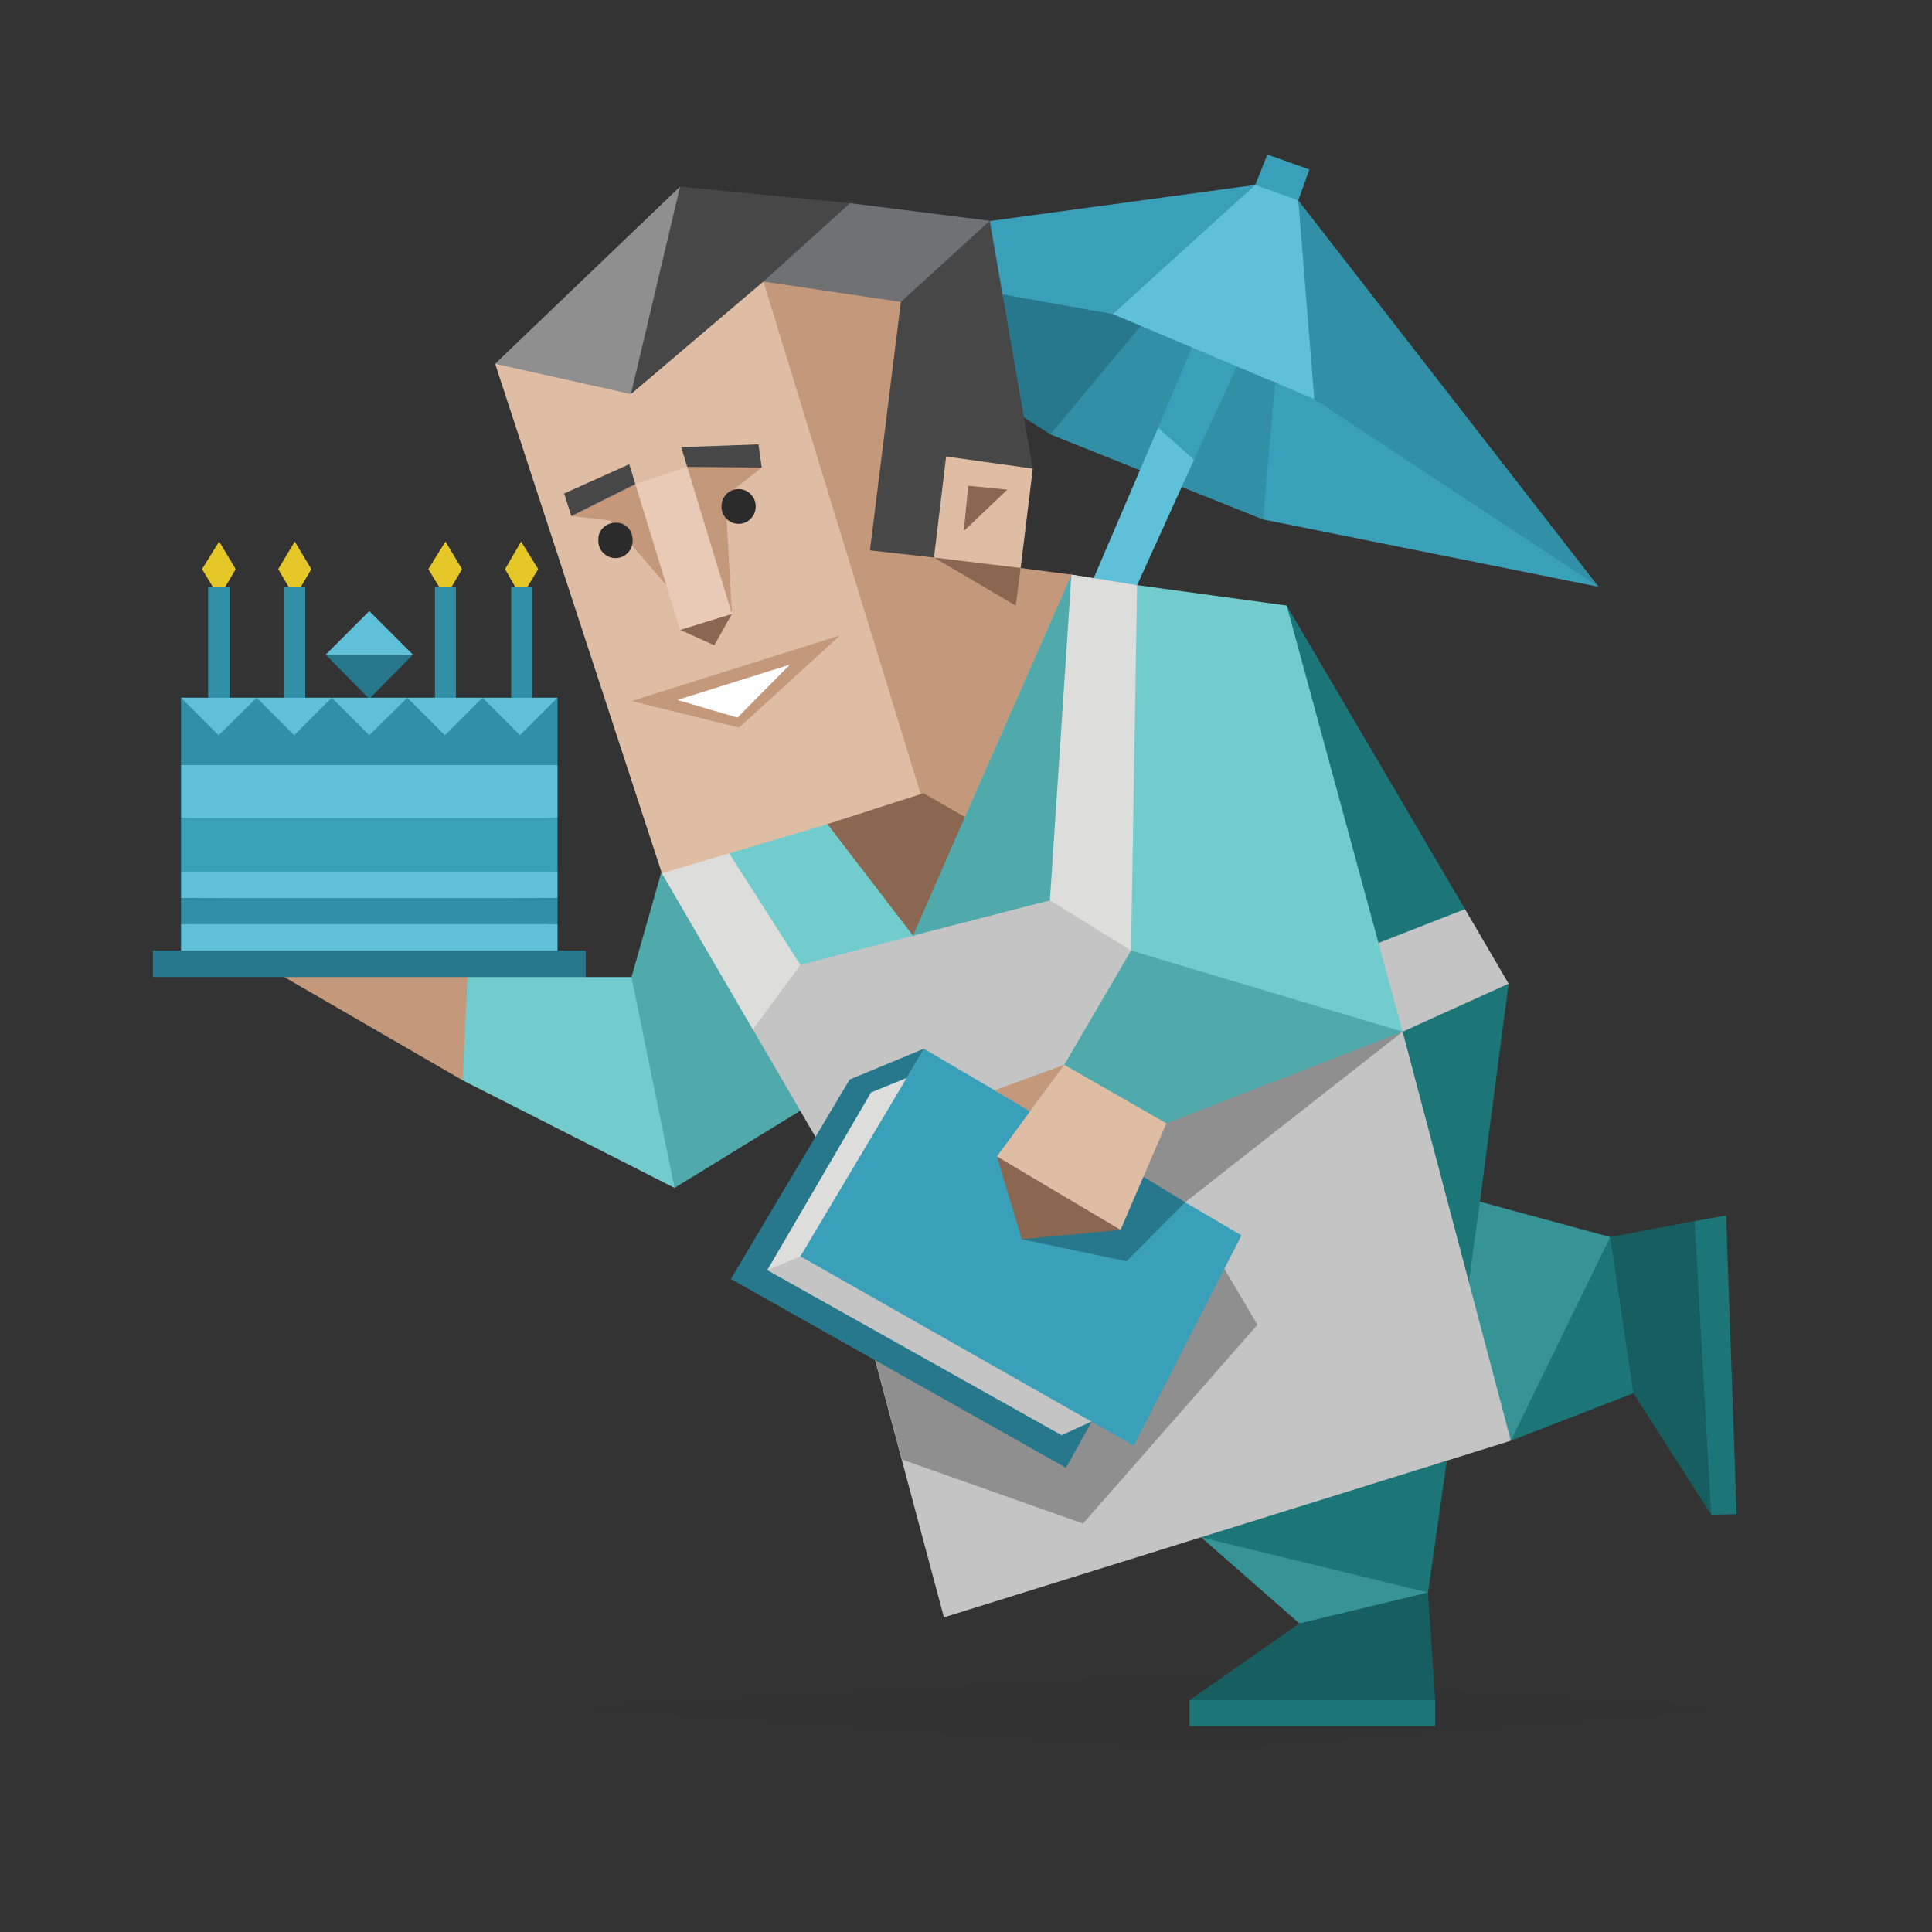 <?xml version="1.0" encoding="utf-8"?>
<!-- Generator: Adobe Illustrator 27.3.0, SVG Export Plug-In . SVG Version: 6.00 Build 0)  -->
<svg version="1.1" id="Layer_1" xmlns="http://www.w3.org/2000/svg" xmlns:xlink="http://www.w3.org/1999/xlink" x="0px" y="0px"
	 viewBox="0 0 350 350" style="enable-background:new 0 0 350 350;" xml:space="preserve">
<rect x="0" y="0" width="350" height="350" fill="#333333" stroke="none"/>
<style type="text/css">
	.st0{opacity:0.1;fill:#2B2B2B;enable-background:new    ;}
	.st1{fill:#1C7678;}
	.st2{fill:#27788C;}
	.st3{fill:#3AA0BA;}
	.st4{fill:#318FA6;}
	.st5{fill:#5EC0D9;}
	.st6{fill:#369496;}
	.st7{fill:#165E60;}
	.st8{fill:#50A9AA;}
	.st9{fill:#72CBCC;}
	.st10{fill:#C3987B;}
	.st11{fill:#C4C4C4;}
	.st12{fill:#8F8F8F;}
	.st13{fill:#DFBDA5;}
	.st14{fill:#8B6651;}
	.st15{fill:#474747;}
	.st16{fill:#FFFFFF;}
	.st17{fill:#E5C828;}
	.st18{fill:#6F7173;}
	.st19{fill:#DDDDDC;}
	.st20{fill:#2B2B2B;}
	.st21{fill:#E8CAB6;}
</style>
<polygon class="st0" points="106.3,309.3 212.2,303.6 312.7,309.5 216.7,317 "/>
<polygon class="st1" points="299.6,235.1 307,221.2 312.7,220.2 314.6,274.3 310,274.4 "/>
<polygon class="st2" points="138.5,45.6 190.3,78.7 200.8,68.8 206.7,59 200.7,54.7 "/>
<polygon class="st3" points="231,69.4 239.3,71 289.6,106.3 228.8,94.1 228.4,79.5 "/>
<polygon class="st4" points="228.8,94.1 190.3,78.7 206.7,59 219.2,62.3 231,69.4 "/>
<polygon class="st5" points="209.8,77.5 222.6,57.4 216.3,83.3 206,106 198.1,104.8 "/>
<polygon class="st3" points="216,62.8 224.1,66.4 216.3,83.3 209.8,77.5 "/>
<polygon class="st5" points="201.6,56.9 238.1,72.3 238.6,57.3 235.2,36.3 231.4,33.3 227.4,33.5 210.8,45.6 "/>
<polygon class="st3" points="227.4,33.5 138.5,45.6 201.6,56.9 "/>
<polygon class="st4" points="235.2,36.3 289.6,106.3 238.1,72.3 "/>
<polygon class="st3" points="227.4,33.5 229.6,28 237.2,30.7 235.2,36.3 "/>
<polygon class="st1" points="273.3,178.2 268.1,217.7 268.9,223.2 266.1,232.2 257.2,204.4 254.1,186.9 262.3,181.3 "/>
<polygon class="st6" points="268.1,217.7 291.7,224.1 286,240.1 273.7,261 267.3,244.1 266.1,232.2 "/>
<polygon class="st1" points="291.7,224.1 296,238.9 295.9,252.4 273.7,261 "/>
<polygon class="st7" points="295.9,252.4 310,274.4 307,221.2 291.7,224.1 "/>
<polygon class="st1" points="262.1,264.7 258.7,288.5 238.4,285.4 217.6,278.5 240.1,269.8 "/>
<polygon class="st6" points="258.7,288.5 243.9,293 235.4,294.1 217.6,278.5 "/>
<polygon class="st7" points="235.4,294.1 215.5,308 238.8,309.2 260,308 258.7,288.5 "/>
<polygon class="st8" points="119.9,157.7 139.8,177.8 149.4,198.5 122.2,215.2 113.5,194 114.4,177 "/>
<polygon class="st9" points="114.4,177 106.1,177 89.7,172.8 82.6,177 81.3,183.6 83.8,195.7 122.2,215.2 "/>
<polygon class="st10" points="84.7,177 71,175.9 51.5,177 83.8,195.7 "/>
<polygon class="st1" points="119.9,158.2 150.5,210.5 193.3,195.1 265.4,164.7 233.1,109.7 162.4,129.5 "/>
<polygon class="st11" points="194.1,104.1 189.7,141.3 190.2,163.1 171.6,166.8 165.4,169.5 154.4,170.9 145,174.8 132.1,154.6 
	119.9,158.2 147.7,205.9 171,293 273.7,261 254.1,186.9 273.3,178.2 265.4,164.7 249.8,170.8 204.9,172.2 208,146.9 206,106 "/>
<polygon class="st12" points="254.1,186.9 214.7,217.8 227.8,240 196.2,276 163.4,264.4 151.6,220.2 234.5,181 "/>
<polygon class="st13" points="138.3,51 114.1,68.7 89.7,65.9 119.9,158.2 149.4,151.8 165.4,169.5 178.1,147.6 194.1,104.1 
	188.2,104.6 184.9,102.9 187.1,84.9 170.4,79.7 168,99.6 159.4,97.5 166.3,53.5 "/>
<polygon class="st10" points="138.3,51 166.8,143.9 149.9,149.3 158.3,158.1 165.4,169.5 168.8,157.1 174.8,148 194.1,104.1 
	184.9,102.9 174.4,101.9 169.2,101 158.8,99 164.7,53.2 "/>
<polygon class="st14" points="174.6,96.2 175.4,88 182.5,88.7 "/>
<polygon class="st14" points="184.9,102.9 169.2,101 184,109.7 "/>
<polygon class="st14" points="123.2,114.1 129.4,116.9 132.6,111.2 "/>
<polygon class="st10" points="138,84.7 131.4,89.9 132.6,111.2 125.8,96.2 124.5,84.6 "/>
<polygon class="st10" points="115.1,87.7 121.5,96.2 120.7,106 110.6,94.3 103.5,93.5 "/>
<polygon class="st14" points="167.3,143.7 174.8,148 171.9,158.7 165.4,169.5 157.1,160.4 149.9,149.3 "/>
<polygon class="st15" points="114,84.1 102.2,89.4 103.5,93.5 115.1,87.7 "/>
<polygon class="st15" points="123.4,81 137.4,80.5 138,84.7 124.5,84.6 "/>
<polygon class="st10" points="152.2,115.1 114.4,127 133.9,131.8 "/>
<polygon class="st16" points="143.1,120.4 122.7,126.8 133.6,130 "/>
<polygon class="st4" points="32.8,126.4 101,126.4 101,138.6 55.4,140.2 32.8,138.6 "/>
<polygon class="st5" points="32.8,148.2 62.8,149.6 101,148.2 101,138.6 32.8,138.6 "/>
<polygon class="st3" points="32.8,148.2 101,148.2 101,157.9 65.7,158.7 32.8,157.9 "/>
<polygon class="st5" points="32.8,162.7 66.6,163.1 101,162.7 101,157.9 32.8,157.9 "/>
<polygon class="st4" points="32.8,162.7 101,162.7 101,167.4 63.6,168.1 32.8,167.4 "/>
<polygon class="st5" points="32.8,172.2 65.2,173.2 101,172.2 101,167.4 32.8,167.4 "/>
<polygon class="st2" points="27.7,172.2 106.1,172.2 106.1,177 27.7,177 "/>
<polygon class="st17" points="36.6,103.1 39.7,98.1 42.7,103.1 39.7,108.2 "/>
<polygon class="st4" points="37.7,106.4 41.6,106.4 41.6,126.9 37.7,126.9 "/>
<polygon class="st17" points="50.4,103.1 53.4,98.1 56.4,103.1 53.4,108.2 "/>
<polygon class="st4" points="51.5,106.4 55.3,106.4 55.3,126.9 51.5,126.9 "/>
<polygon class="st17" points="77.6,103.1 80.7,98.1 83.7,103.1 80.7,108.2 "/>
<polygon class="st4" points="78.8,106.4 82.6,106.4 82.6,126.9 78.8,126.9 "/>
<polygon class="st17" points="91.5,103.1 94.4,98.1 97.5,103.1 94.4,108.2 "/>
<polygon class="st4" points="92.6,106.4 96.4,106.4 96.4,126.9 92.6,126.9 "/>
<polygon class="st2" points="59,118.6 74.8,118.6 66.9,126.6 "/>
<polygon class="st5" points="59,118.6 66.9,110.7 74.8,118.6 "/>
<polygon class="st5" points="87.4,126.4 101,126.4 94.2,133.2 87.4,126.4 73.8,126.4 66.9,133.2 60.1,126.4 46.5,126.4 39.6,133.2 
	32.8,126.4 46.5,126.4 53.3,133.2 60.1,126.4 73.8,126.4 80.6,133.2 "/>
<polygon class="st15" points="123.2,33.8 154,36.8 146.9,47.3 138.3,51 114.3,71.4 116.1,53.1 "/>
<polygon class="st18" points="154,36.8 179.3,40 170.4,50.7 163.2,54.7 138.3,51 "/>
<polygon class="st15" points="179.3,40 187.1,84.9 171.4,82.7 169.2,101 157.6,99.7 163.2,54.7 "/>
<polygon class="st12" points="114.3,71.4 123.2,33.8 89.7,65.9 "/>
<polygon class="st2" points="167.4,190 153.9,195.6 132.4,231.7 193.1,265.9 197.8,257.5 145,227.6 "/>
<polygon class="st2" points="157.8,197.9 153.9,195.6 167.4,190 164.2,195.3 161.2,197.6 "/>
<polygon class="st19" points="164.2,195.3 157.8,197.9 139,230.1 143.7,229.6 145,227.6 156.2,212.1 "/>
<polygon class="st11" points="145,227.6 139,230.1 192.3,260 197.8,257.5 168.4,238.5 "/>
<polygon class="st3" points="167.4,190 224.9,223.8 205.4,261.9 145,227.6 "/>
<polygon class="st2" points="185.1,224.5 204.1,228.5 214.7,217.8 207.2,213.2 "/>
<polygon class="st13" points="192.8,192.9 204.6,197.6 211.3,203.5 203,222.8 191.2,217.6 180.6,209.5 "/>
<polygon class="st14" points="180.6,209.5 185.1,224.5 203,222.8 "/>
<polygon class="st10" points="192.8,192.9 180.2,197.5 186.6,201.3 "/>
<polygon class="st9" points="206,106 233.1,109.7 254.1,186.9 228.1,181.5 204.9,172.2 203.9,140.5 "/>
<polygon class="st8" points="254.1,186.9 211.3,203.5 192.8,192.9 204.9,172.2 "/>
<polygon class="st8" points="194.1,104.1 193.1,141.3 190.2,163.1 165.4,169.5 174.8,148 "/>
<polygon class="st9" points="149.9,149.3 165.4,169.5 154.6,172.3 145,174.8 137.4,165.4 132.1,154.6 "/>
<polygon class="st19" points="204.9,172.2 190.2,163.1 194.1,104.1 206,106 "/>
<polygon class="st19" points="145,174.8 136.4,186.5 119.9,158.2 132.1,154.6 "/>
<path class="st20" d="M111.5,94.7c1.7-0.1,3,1.2,3.1,2.9c0,0.1,0,0.1,0,0.2c0.1,1.7-1.2,3.2-2.9,3.3c-1.7,0.1-3.2-1.2-3.3-2.9
	c0-0.1,0-0.2,0-0.4c-0.1-1.7,1.3-3,2.9-3.1C111.4,94.7,111.5,94.7,111.5,94.7z"/>
<path class="st20" d="M133.8,88.6c1.7,0,3.1,1.4,3.1,3.1c0,0,0,0,0,0.1c0,1.7-1.4,3.1-3.1,3.1c-1.7,0-3.1-1.4-3.1-3.1c0,0,0,0,0,0
	C130.7,90,132,88.6,133.8,88.6C133.7,88.6,133.8,88.6,133.8,88.6z"/>
<polygon class="st21" points="124.5,84.6 115.1,87.7 123.2,114.1 132.6,111.2 "/>
<rect x="215.5" y="308" class="st1" width="44.5" height="4.7"/>
</svg>
